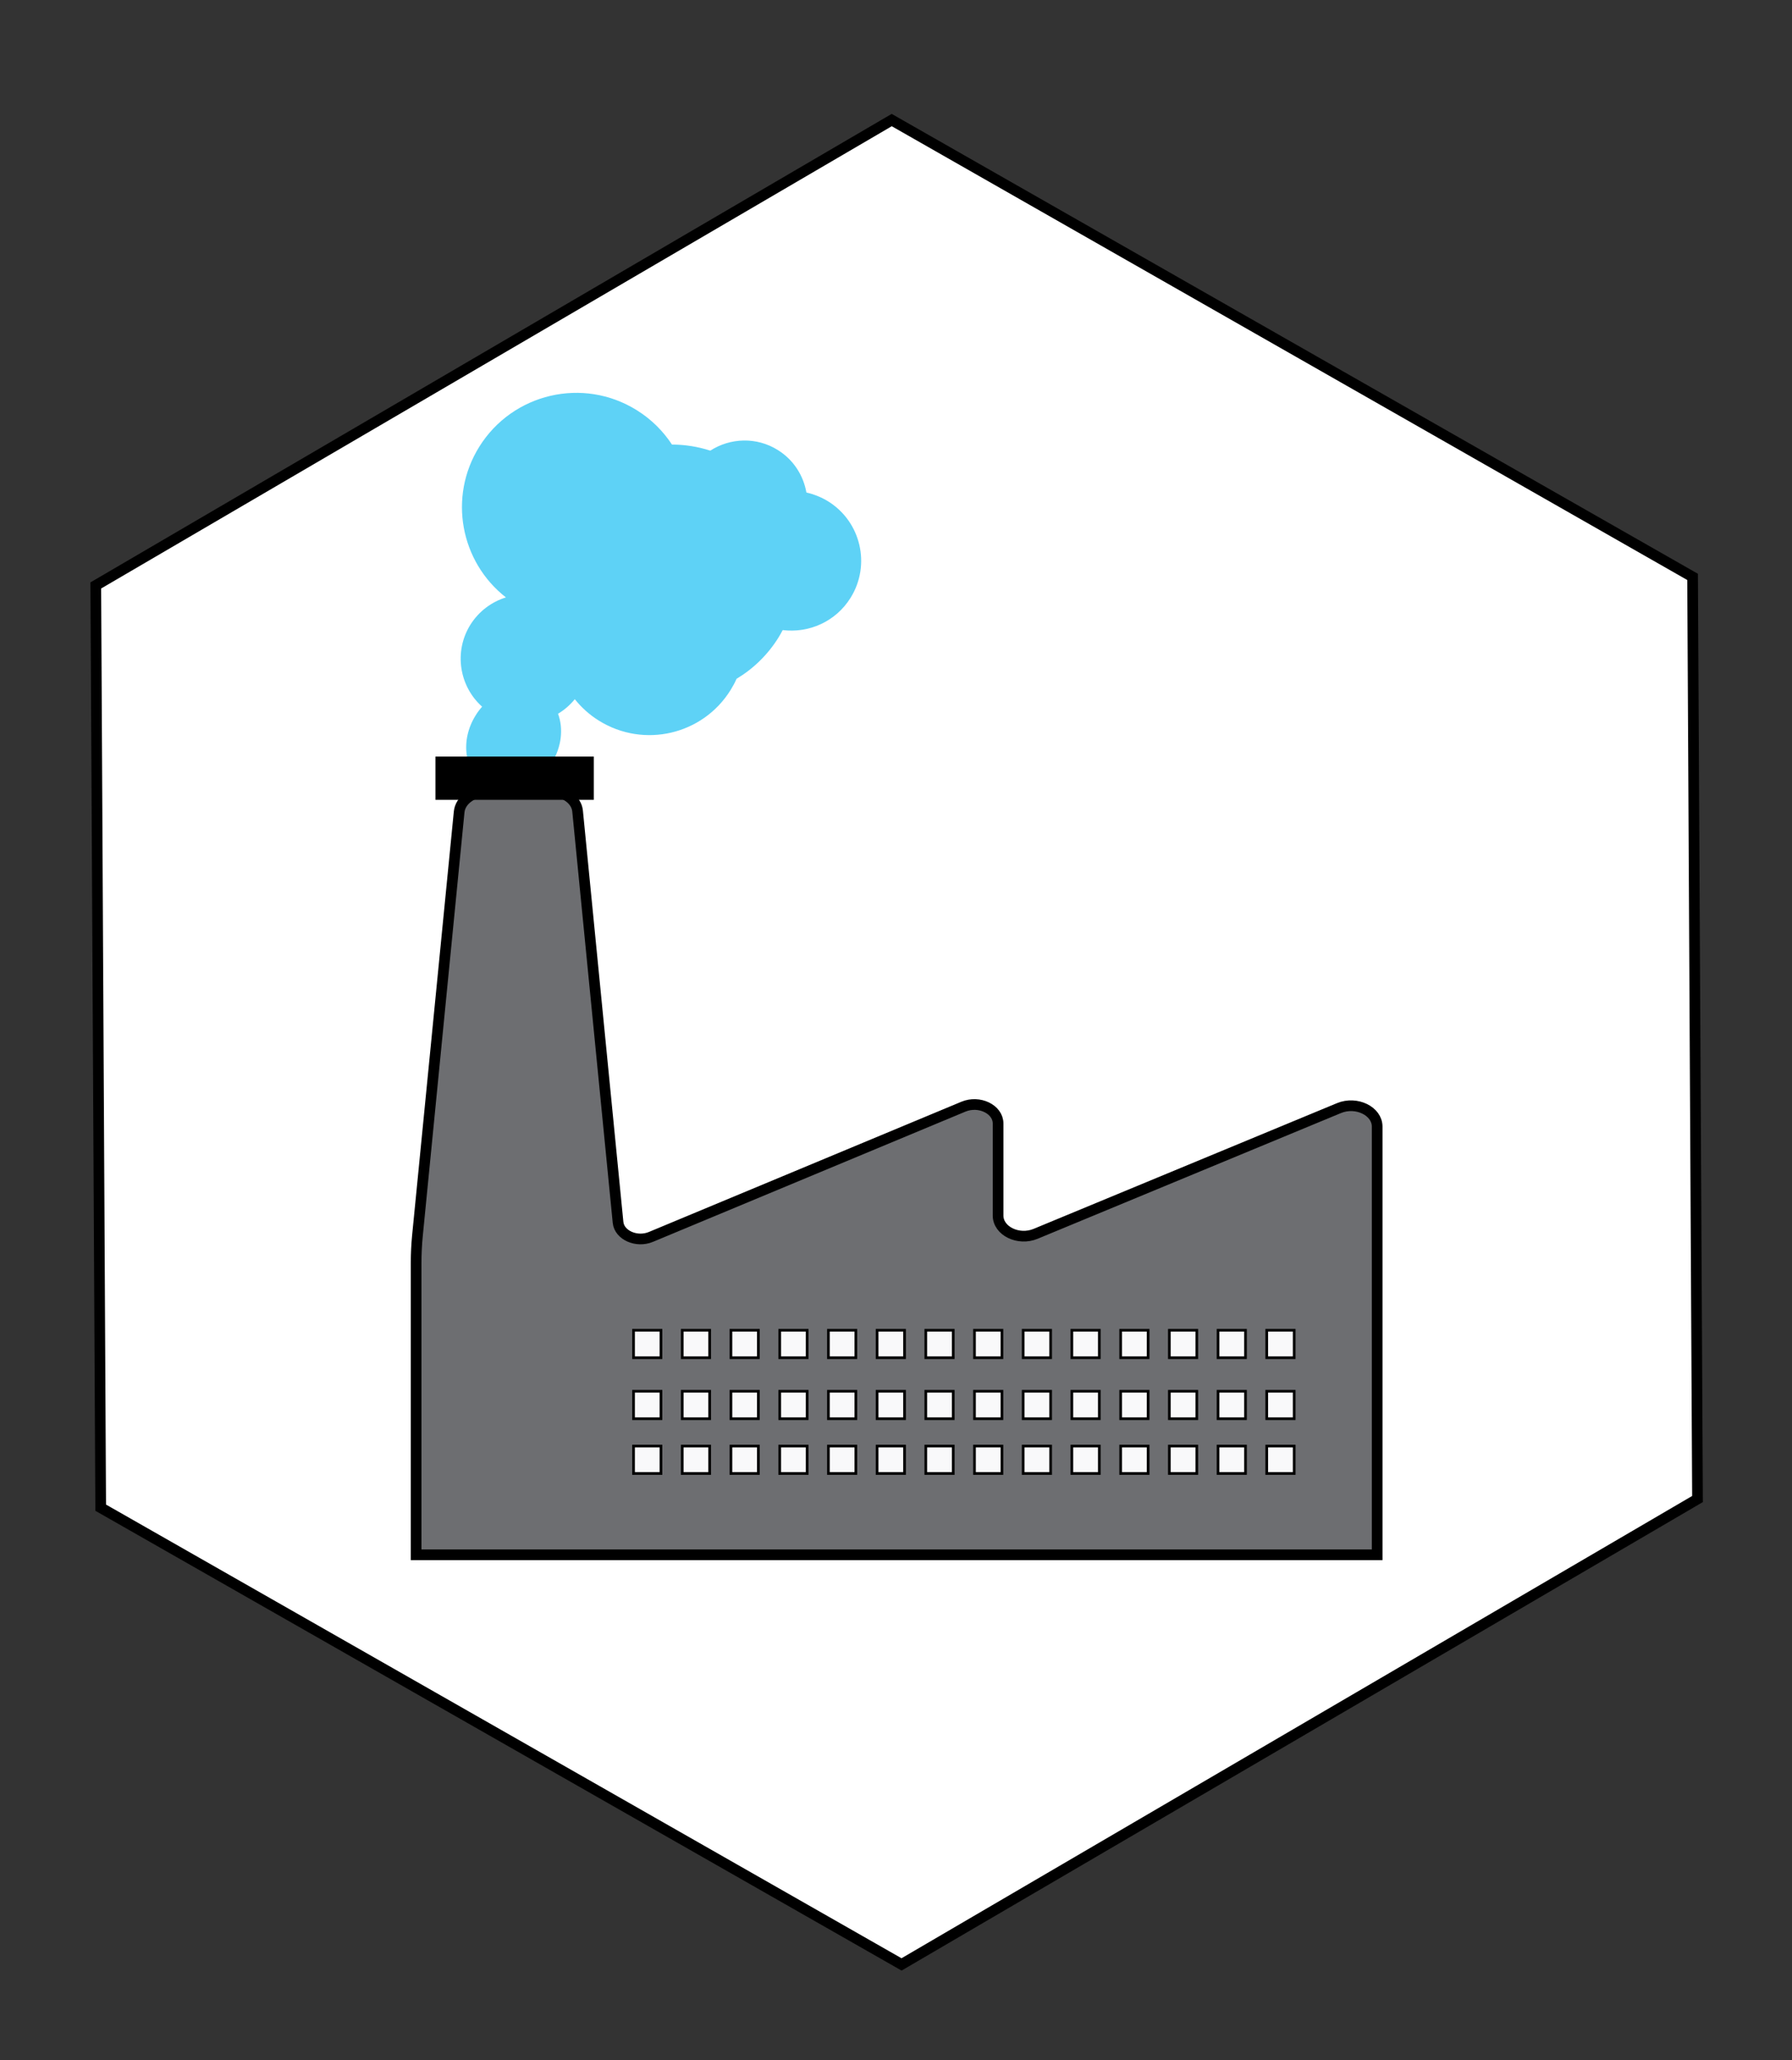 <?xml version="1.0" encoding="utf-8"?>
<!-- Generator: Adobe Illustrator 26.2.1, SVG Export Plug-In . SVG Version: 6.00 Build 0)  -->
<svg version="1.1" xmlns="http://www.w3.org/2000/svg" xmlns:xlink="http://www.w3.org/1999/xlink" x="0px" y="0px"
	 viewBox="0 0 167.82 192.89" style="enable-background:new 0 0 167.82 192.89;" xml:space="preserve">
<rect x="0" y="0" width="167.82" height="192.89" fill="#333333" stroke="none"/>
<style type="text/css">
	.st0{fill:#FFFFFF;stroke:#000000;stroke-miterlimit:10;}
	.st1{opacity:0.8;fill:#36C6F4;}
	.st2{fill:#6D6E71;stroke:#000000;stroke-miterlimit:10;}
	.st3{stroke:#000000;stroke-width:2;stroke-miterlimit:10;}
	.st4{fill:#F9F9FA;stroke:#000000;stroke-width:0.25;stroke-miterlimit:10;}
</style>
<g id="Layer_1">
	<polygon class="st0" points="83.51,11.24 8.97,54.81 9.43,141.15 84.43,183.91 158.97,140.34 158.51,54.01 	"/>
</g>
<g id="smoke">
	<path class="st1" d="M79.66,55.96c1.91-3.07,0.97-7.11-2.1-9.02c-0.65-0.4-1.34-0.67-2.04-0.83c-0.28-1.59-1.2-3.06-2.68-3.98
		c-2-1.25-4.46-1.14-6.32,0.06c-1.18-0.38-2.39-0.57-3.59-0.57c-0.83-1.26-1.93-2.37-3.3-3.22c-5.02-3.13-11.62-1.59-14.75,3.43
		c-2.92,4.69-1.77,10.77,2.5,14.1c-1.33,0.41-2.53,1.29-3.33,2.56c-1.57,2.52-1.04,5.76,1.1,7.67c-0.22,0.25-0.43,0.52-0.61,0.82
		c-1.47,2.35-1.06,5.26,0.91,6.48c1.97,1.23,4.76,0.31,6.22-2.04c0.94-1.5,1.1-3.22,0.59-4.6c0.59-0.35,1.12-0.81,1.57-1.36
		c0.62,0.77,1.37,1.46,2.26,2.01c4.2,2.61,9.72,1.33,12.33-2.87c0.21-0.34,0.4-0.69,0.56-1.05c1.55-0.93,2.91-2.23,3.93-3.87
		c0.14-0.23,0.27-0.46,0.39-0.69C75.76,59.29,78.27,58.2,79.66,55.96z"/>
</g>
<g id="Layer_3">
	<path class="st2" d="M38.97,118.24v27.32h90v-40.09c0-1.46-1.95-2.4-3.57-1.73l-28.41,11.77c-1.61,0.67-3.52-0.26-3.52-1.71v-8.62
		c0-1.33-1.77-2.19-3.25-1.57L60.96,115.8c-1.34,0.56-2.96-0.16-3.08-1.36l-3.79-38.51c-0.1-1.03-1.18-1.83-2.48-1.83h-6.02
		c-1.35,0-2.48,0.83-2.59,1.91l-3.91,39.71C39.01,116.55,38.97,117.4,38.97,118.24z"/>
	<rect x="41.78" y="71.83" class="st3" width="12.83" height="2.05"/>
</g>
<g id="Layer_2">
</g>
<g id="Layer_4">
</g>
<g id="Layer_6">
	<rect x="59.33" y="124.54" class="st4" width="2.57" height="2.57"/>
	<rect x="63.89" y="124.54" class="st4" width="2.57" height="2.57"/>
	<rect x="68.45" y="124.54" class="st4" width="2.57" height="2.57"/>
	<rect x="73.02" y="124.54" class="st4" width="2.57" height="2.57"/>
	<rect x="77.58" y="124.54" class="st4" width="2.57" height="2.57"/>
	<rect x="91.26" y="124.54" class="st4" width="2.57" height="2.57"/>
	<rect x="100.38" y="124.54" class="st4" width="2.57" height="2.57"/>
	<rect x="82.14" y="124.54" class="st4" width="2.57" height="2.57"/>
	<rect x="86.7" y="124.54" class="st4" width="2.57" height="2.57"/>
	<rect x="95.82" y="124.54" class="st4" width="2.57" height="2.57"/>
	<rect x="104.95" y="124.54" class="st4" width="2.57" height="2.57"/>
	<rect x="109.51" y="124.54" class="st4" width="2.57" height="2.57"/>
	<rect x="114.07" y="124.54" class="st4" width="2.57" height="2.57"/>
	<rect x="118.63" y="124.54" class="st4" width="2.57" height="2.57"/>
	<rect x="59.33" y="130.25" class="st4" width="2.57" height="2.57"/>
	<rect x="63.89" y="130.25" class="st4" width="2.57" height="2.57"/>
	<rect x="68.45" y="130.25" class="st4" width="2.57" height="2.57"/>
	<rect x="73.02" y="130.25" class="st4" width="2.57" height="2.57"/>
	<rect x="77.58" y="130.25" class="st4" width="2.57" height="2.57"/>
	<rect x="91.26" y="130.25" class="st4" width="2.57" height="2.57"/>
	<rect x="100.38" y="130.25" class="st4" width="2.57" height="2.57"/>
	<rect x="82.14" y="130.25" class="st4" width="2.57" height="2.57"/>
	<rect x="86.7" y="130.25" class="st4" width="2.57" height="2.57"/>
	<rect x="95.82" y="130.25" class="st4" width="2.57" height="2.57"/>
	<rect x="104.95" y="130.25" class="st4" width="2.57" height="2.57"/>
	<rect x="109.51" y="130.25" class="st4" width="2.57" height="2.57"/>
	<rect x="114.07" y="130.25" class="st4" width="2.57" height="2.57"/>
	<rect x="118.63" y="130.25" class="st4" width="2.57" height="2.57"/>
	<rect x="59.33" y="135.38" class="st4" width="2.57" height="2.57"/>
	<rect x="63.89" y="135.38" class="st4" width="2.57" height="2.57"/>
	<rect x="68.45" y="135.38" class="st4" width="2.57" height="2.57"/>
	<rect x="73.02" y="135.38" class="st4" width="2.57" height="2.57"/>
	<rect x="77.58" y="135.38" class="st4" width="2.57" height="2.57"/>
	<rect x="91.26" y="135.38" class="st4" width="2.57" height="2.57"/>
	<rect x="100.38" y="135.38" class="st4" width="2.57" height="2.57"/>
	<rect x="82.14" y="135.38" class="st4" width="2.57" height="2.57"/>
	<rect x="86.7" y="135.38" class="st4" width="2.57" height="2.57"/>
	<rect x="95.82" y="135.38" class="st4" width="2.57" height="2.57"/>
	<rect x="104.95" y="135.38" class="st4" width="2.57" height="2.57"/>
	<rect x="109.51" y="135.38" class="st4" width="2.57" height="2.57"/>
	<rect x="114.07" y="135.38" class="st4" width="2.57" height="2.57"/>
	<rect x="118.63" y="135.38" class="st4" width="2.57" height="2.57"/>
</g>
</svg>
